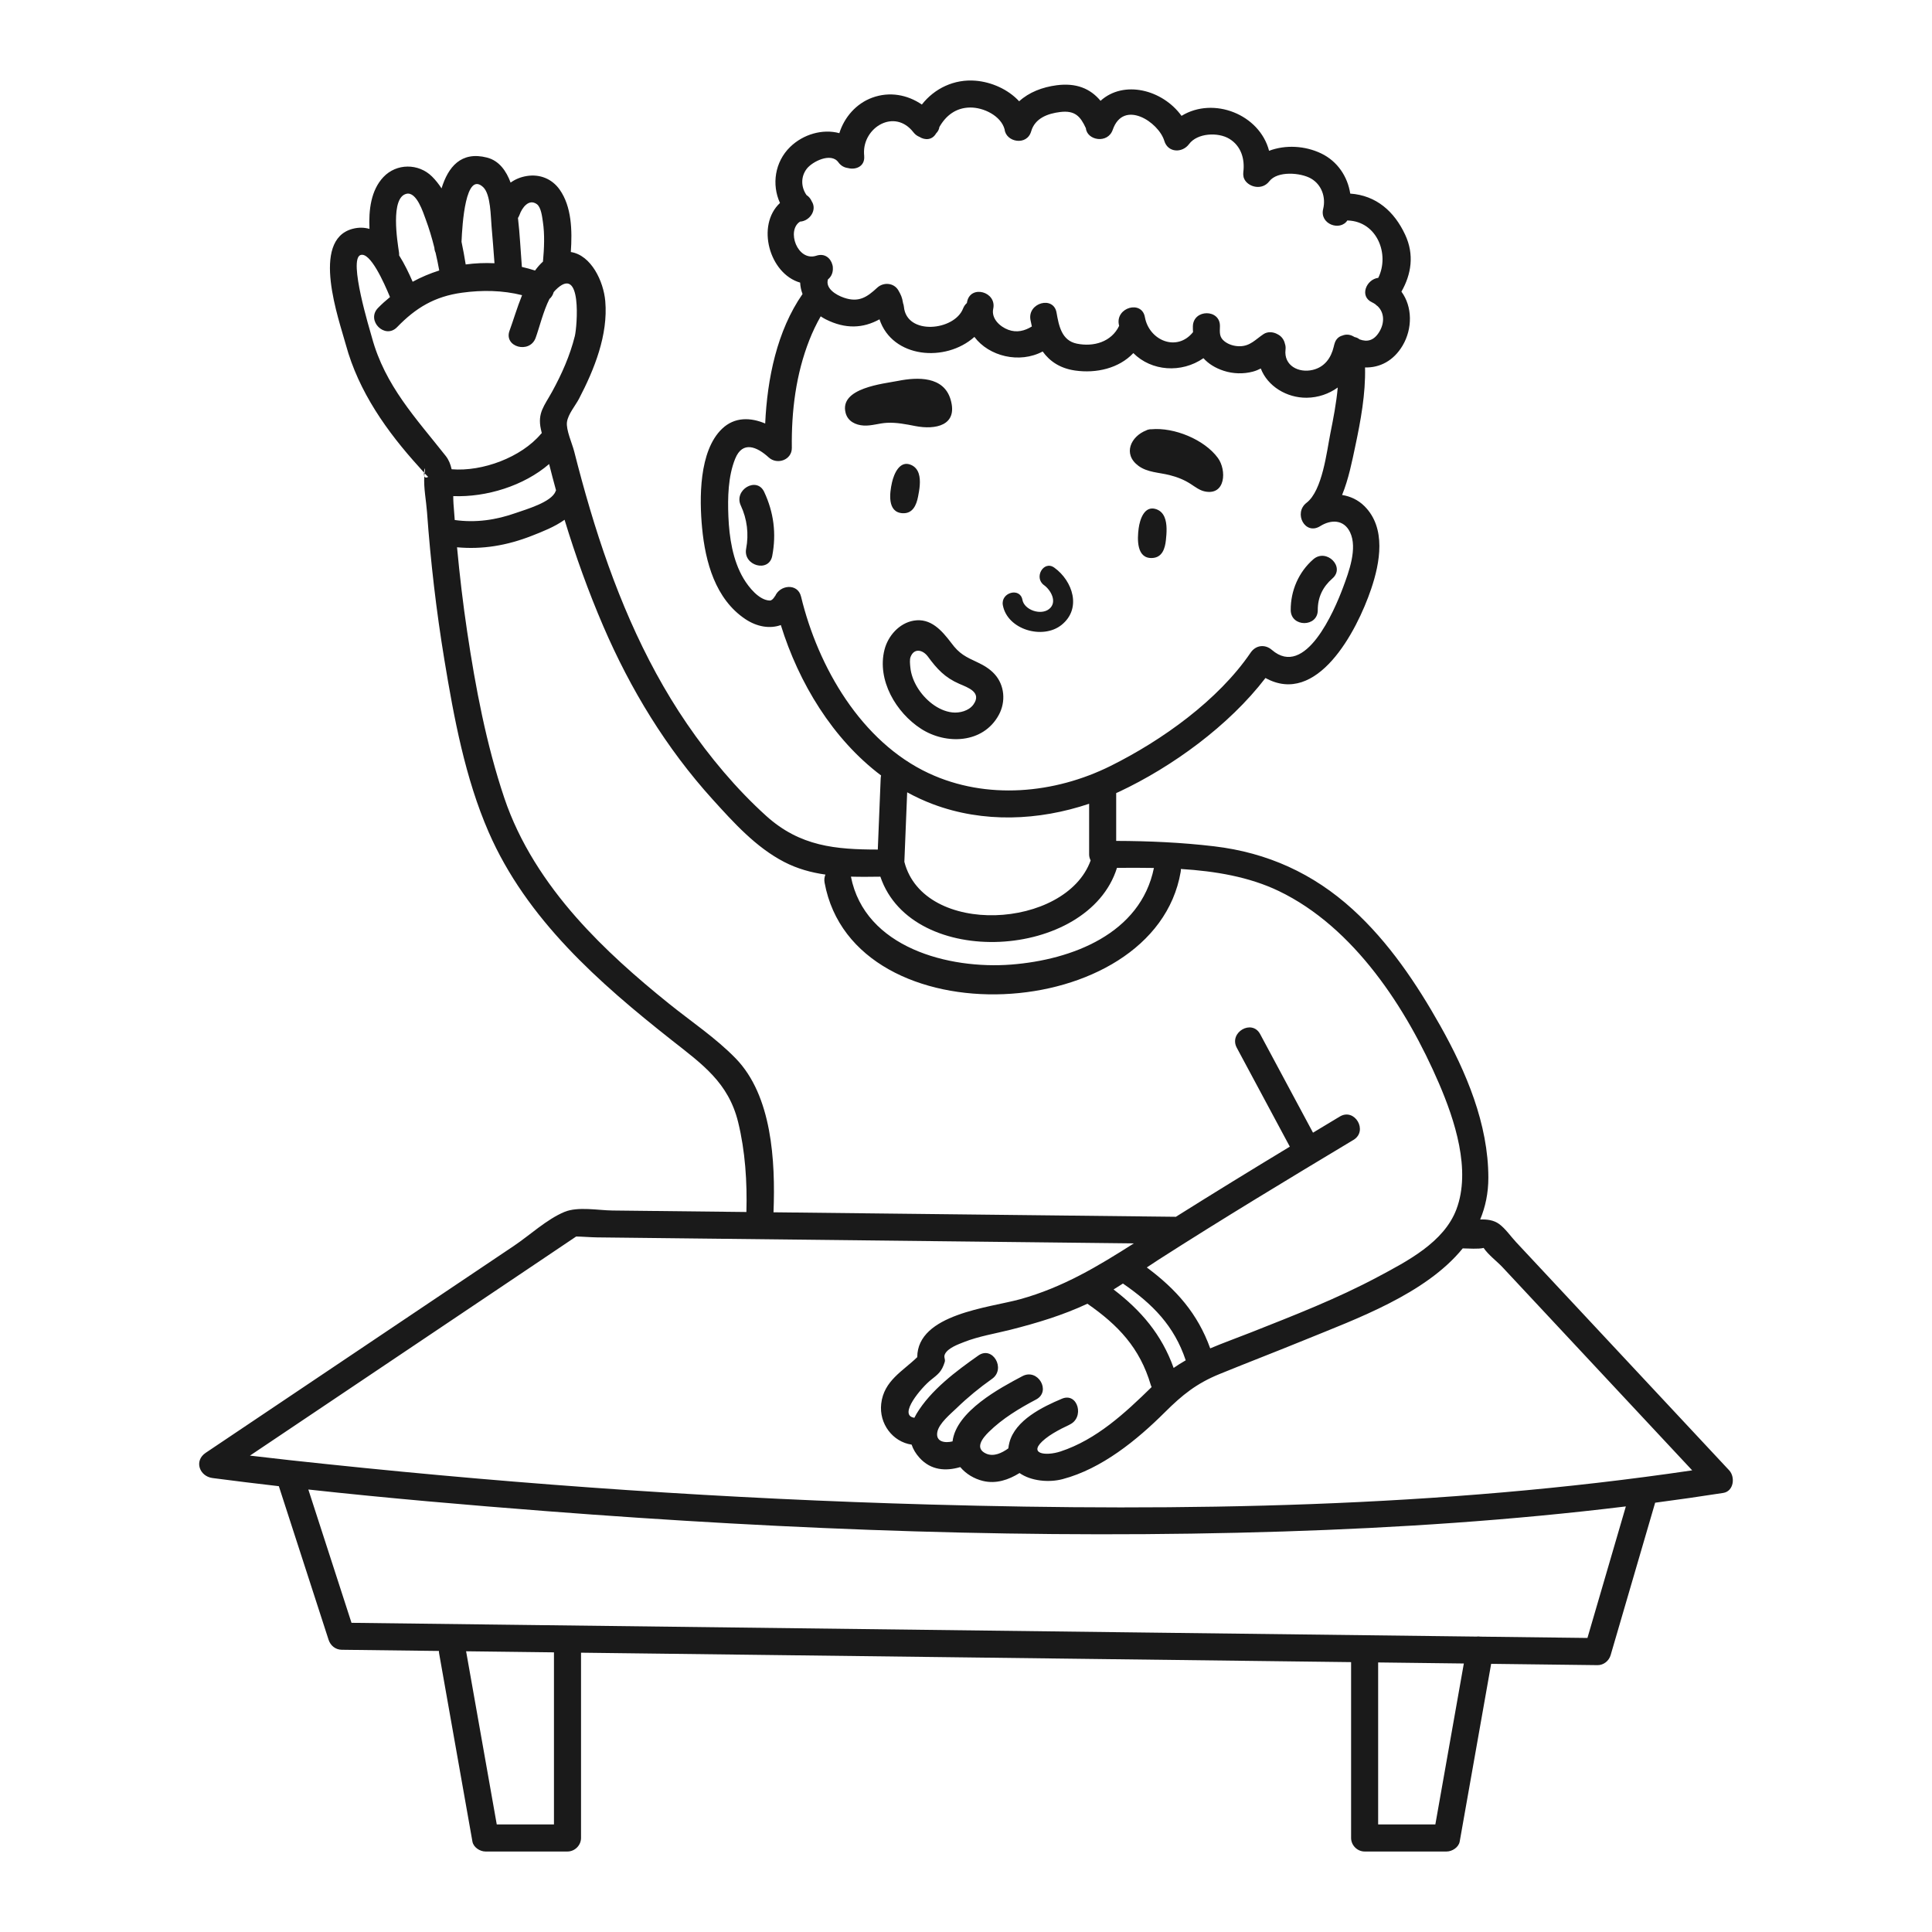<?xml version="1.0" encoding="utf-8"?>
<!-- Generator: Adobe Illustrator 23.0.3, SVG Export Plug-In . SVG Version: 6.00 Build 0)  -->
<svg version="1.1" id="Capa_1" xmlns="http://www.w3.org/2000/svg" xmlns:xlink="http://www.w3.org/1999/xlink" x="0px" y="0px"
	 viewBox="0 0 1200 1200" enable-background="new 0 0 1200 1200" xml:space="preserve">
<path fill="#1A1A1A" d="M1074.015,913.237c-27.953-29.934-55.907-59.868-83.86-89.801c-16.164-17.309-32.327-34.618-48.491-51.926
	c-3.285-3.518-6.585-8.357-10.481-11.224c-3.359-2.472-7.514-2.993-11.813-2.845c3.235-7.802,5.076-16.386,5.074-25.908
	c-0.004-33.377-13.804-65.862-29.893-94.47c-14.712-26.159-32.005-51.864-54.317-72.183c-24.613-22.415-53.053-35.282-86.025-39.21
	c-20.158-2.401-40.595-3.31-60.927-3.369c0-9.902,0-19.805,0-29.707c0.602-0.275,1.216-0.525,1.814-0.806
	c32.884-15.443,68.192-41.03,90.912-70.676c31.952,17.667,56.566-28.495,65.643-55.295c5.513-16.277,9.474-37.825-4.14-51.407
	c-3.949-3.94-8.803-6.156-13.914-6.961c4.062-9.916,6.229-21.068,8.205-30.369c3.322-15.638,6.451-32.494,6.048-48.85
	c9.167,0.25,17.738-4.12,23.353-13.618c6.174-10.443,6.127-24.144-0.753-33.467c6.183-10.871,8.062-23.013,2.341-35.316
	c-6.761-14.539-18.015-24.46-34.133-25.58c-1.619-10.536-7.92-20.106-18.081-24.962c-10.024-4.79-22.135-5.468-32.335-1.622
	c-5.891-22.619-34.471-33.889-54.377-21.701c-11.868-16.395-35.947-22.366-50.301-9.338c-6.419-7.728-15.245-11.24-27.277-9.667
	c-8.858,1.158-17.152,4.344-23.273,9.955c-6.849-7.404-17.127-11.961-27.071-12.781c-13.29-1.096-25.507,4.768-33.367,14.806
	c-8.9-6.076-19.991-8.25-30.861-4.256c-9.945,3.654-17.309,12.156-20.387,22.029c-10.354-2.805-22.426,0.637-30.575,8.585
	c-9.521,9.285-11.533,23.368-6.294,34.775c-14.928,13.877-6.631,43.976,12.529,49.47c0.108,2.405,0.612,4.789,1.48,7.076
	c-15.855,22.806-21.925,52.589-23.194,80.435c-9-3.816-18.959-4.231-26.797,3.27c-14.427,13.807-14.11,43.521-12.392,61.587
	c2.009,21.122,8.219,44.156,26.844,56.616c7.277,4.868,15.332,6.139,22.057,3.706c11.144,35.977,32.239,70.824,62.278,93.432
	c-0.142,0.581-0.234,1.199-0.261,1.861c-0.596,14.716-1.191,29.433-1.787,44.149c-26.078-0.022-48.268-1.882-69.333-20.916
	c-18.507-16.723-35.147-36.641-49.196-57.186c-27.695-40.5-46.225-86.277-60.164-133.113c-3.564-11.975-6.836-24.036-9.908-36.146
	c-1.207-4.757-5.145-13.376-4.46-18.192c0.701-4.931,5.233-10.147,7.521-14.534c9.5-18.223,18.088-39.588,16.269-60.52
	c-1.073-12.345-8.714-28.56-21.402-30.538c0.922-13.331,0.544-28.189-6.925-38.753c-4.749-6.716-12.314-9.758-20.407-8.453
	c-3.96,0.639-7.265,2.077-10.067,4.089c-2.631-7.089-7.002-13.577-14.669-15.544c-16.153-4.146-24.154,5.915-28.223,19.131
	c-1.769-2.686-3.717-5.182-5.927-7.368c-8.347-8.254-22.041-8.315-30.213,0.365c-7.708,8.187-9.177,20.37-8.628,32.174
	c-3.254-0.934-6.769-1.045-10.578-0.017c-26.196,7.073-8.31,56.502-4.092,71.996c7.921,29.095,25.495,53.945,45.589,76.046
	c0.156,0.172,1.563,1.799,2.931,3.313c0.179-2.278,1.096-4.306,0.455-0.145c-0.029,0.188-0.034,0.39-0.059,0.58
	c1.13,1.237,2.147,2.292,2.277,2.215c-1.418,0.853-2.132,0.464-2.462-0.384c-0.497,7.11,1.182,15.406,1.673,22.216
	c2.218,30.749,5.772,61.435,10.792,91.854c5.927,35.925,12.879,73.413,27.484,106.959c23.527,54.04,68.469,93.595,113.783,129.315
	c18.922,14.915,35.176,26.274,41.201,50.896c4.397,17.967,5.652,37.134,5.12,55.782c-5.071-0.057-10.142-0.113-15.213-0.17
	c-22.677-0.253-45.353-0.507-68.03-0.76c-8.736-0.098-21.368-2.594-29.73,0.862c-10.927,4.517-21.644,14.532-31.408,21.088
	c-23.585,15.835-47.169,31.671-70.754,47.506c-40.239,27.017-80.477,54.035-120.715,81.052c-7.388,4.961-3.871,14.59,4.241,15.659
	c13.715,1.807,27.453,3.469,41.202,5.06c10.302,31.811,20.603,63.622,30.905,95.433c1.158,3.576,4.283,6.122,8.103,6.169
	c20.141,0.247,40.282,0.493,60.423,0.74c0.009,0.492,0.024,0.987,0.117,1.509c6.897,38.963,13.794,77.927,20.692,116.89
	c0.634,3.583,4.667,6.169,8.103,6.169c16.981,0,33.962,0,50.943,0c4.543,0,8.403-3.85,8.403-8.403c0-38.362,0-76.723,0-115.085
	c38.222,0.468,76.444,0.936,114.666,1.404c121.212,1.484,242.425,2.969,363.637,4.453c0,36.409,0,72.818,0,109.228
	c0,4.542,3.85,8.403,8.403,8.403c16.981,0,33.962,0,50.943,0c3.399,0,7.469-2.587,8.103-6.169
	c6.514-36.799,13.028-73.598,19.542-110.397c22.031,0.27,44.063,0.54,66.094,0.809c3.73,0.046,7.075-2.65,8.103-6.169
	c9.221-31.574,18.441-63.148,27.662-94.722c14.112-1.863,28.206-3.869,42.274-6.071
	C1076.912,926.247,1077.905,917.402,1074.015,913.237z M919.348,772.251c-0.04-0.024-0.058-0.051-0.049-0.083
	C919.295,772.184,919.339,772.227,919.348,772.251z M496.929,137.644c5.795-0.281,10.811-7.063,7.256-12.596
	c-0.678-1.588-1.773-2.965-3.219-3.865c-3.427-4.856-3.743-11.338,0.135-16.367c3.466-4.495,15.082-10.314,19.61-4.034
	c1.601,2.22,3.745,3.315,5.944,3.586c4.901,1.328,10.558-1.051,10.112-7.228c0.005-0.075-0.006-0.152-0.003-0.228
	c-0.006-0.061,0.005-0.111-0.002-0.173c-0.031-0.271-0.04-0.538-0.06-0.807c-0.017-0.136-0.004-0.266-0.03-0.403
	c-0.866-16.414,19.013-28.454,30.692-13.335c1.065,1.379,2.356,2.27,3.725,2.824c3.437,2.166,7.934,2.063,10.332-2.159
	c1.111-1.105,1.856-2.458,2.047-3.96c3.995-7.038,10.196-12.005,19.044-12.121c8.362-0.11,19.2,5.108,21.468,13.577
	c0.811,7.961,13.857,10.445,16.5,1.215c2.328-8.13,10.247-11.05,18.015-12.001c9.333-1.143,12.634,2.872,15.966,10.069
	c0.715,7.596,13.57,9.882,16.679,0.971c6.68-19.146,28.534-4.818,32.037,6.889c2.227,7.445,11.171,7.655,15.358,2.007
	c5.154-6.951,18.062-7.533,25.03-3.29c7.373,4.49,9.71,12.591,8.681,20.718c-0.119,0.941-0.055,1.768,0.084,2.543
	c0.048,0.3,0.088,0.6,0.178,0.887c0.043,0.136,0.109,0.253,0.161,0.382c0.14,0.359,0.295,0.709,0.496,1.042
	c0.017,0.026,0.036,0.05,0.053,0.076c2.785,4.481,10.798,6.422,15.176,0.726c5.057-6.58,19.535-5.404,25.966-1.661
	c6.605,3.845,9.254,11.679,7.482,18.856c-2.335,9.458,10.549,13.99,15.033,7.123c0.103,0.007,0.19,0.036,0.294,0.039
	c18.24,0.633,26.073,21.093,18.896,35.624c-7.398,0.891-11.97,11.521-3.775,15.255c0.749,0.341,1.387,0.762,2.009,1.192
	c0.445,0.459,0.929,0.861,1.442,1.213c4.154,4.027,4.317,10.386,0.955,15.895c-3.352,5.493-7.487,6.422-12.279,4.654
	c-0.871-0.756-1.923-1.204-3.046-1.425c-0.192-0.106-0.382-0.205-0.575-0.318c-2.502-1.458-4.927-1.462-6.979-0.621
	c-2.274,0.582-4.174,2.255-4.95,5.182c-0.074,0.192-0.114,0.393-0.176,0.59c-0.003,0.014-0.009,0.025-0.012,0.039
	c0,0.002-0.001,0.004-0.002,0.006c-0.122,0.396-0.226,0.794-0.293,1.201c-1.635,6.892-5.671,12.566-13.005,14.311
	c-8.794,2.092-18.076-2.677-16.92-12.584c0.165-1.411,0.002-2.623-0.383-3.661c-0.466-2.303-1.982-4.463-4-5.585
	c-0.25-0.139-0.5-0.278-0.75-0.417c-2.529-1.406-5.975-1.659-8.482,0c-4.957,3.28-8.285,7.478-14.737,7.554
	c-3.274,0.039-6.759-0.915-9.4-2.923c-3.494-2.658-3.088-5.524-2.987-9.472c0.276-10.819-16.53-10.813-16.806,0
	c-0.032,1.245,0.013,2.449,0.096,3.632c-10.038,12.537-27.314,5.138-29.898-9.317c-1.9-10.629-18.099-6.125-16.206,4.468
	c0.058,0.325,0.141,0.631,0.206,0.951c-4.748,9.957-15.786,13.212-26.324,11.038c-9.382-1.936-11.103-11.024-12.557-19.271
	c-1.874-10.632-18.073-6.126-16.206,4.468c0.249,1.411,0.549,2.786,0.874,4.144c-4.428,2.746-9.346,4.011-14.612,2.074
	c-5.226-1.922-10.684-6.977-9.376-13.066c2.267-10.546-13.931-15.053-16.206-4.468c-0.064,0.3-0.097,0.591-0.152,0.888
	c-0.979,0.871-1.817,1.983-2.377,3.429c-5.37,13.865-35.061,16.808-36.739-1.062c-0.082-0.871-0.301-1.645-0.575-2.375
	c-0.011-0.077-0.002-0.146-0.015-0.223c-0.541-3.248-1.189-4.693-2.817-7.552c-2.759-4.846-9.297-5.33-13.198-1.701
	c-6.396,5.951-11.522,9.302-20.578,6.223c-5.277-1.795-11.66-5.905-10.006-11.392c2.27-1.793,3.205-4.485,3.056-7.132
	c0.006-0.668-0.084-1.314-0.283-1.929c-1.068-4.107-4.751-7.389-9.953-5.667C495.37,162.694,488.248,143.134,496.929,137.644z
	 M497.546,370.554c-2.091-8.676-13.494-7.251-16.206,0c0.866-2.315-0.912,2.52-3.2,2.455c-6.689-0.191-13.117-8.288-16.317-13.667
	c-6.736-11.324-8.885-25.639-9.41-38.586c-0.47-11.603-0.211-24.862,4.206-35.798c4.6-11.392,13.573-7.492,20.854-0.837
	c5.223,4.774,14.438,1.605,14.345-5.942c-0.283-22.855,2.51-45.718,10.938-67.094c1.978-5.017,4.314-9.914,6.991-14.602
	c1.002,0.67,2.027,1.302,3.097,1.842c12.295,6.203,23.271,5.617,33.421,0.004c8.013,24.154,41.045,26.95,58.951,10.932
	c9.022,12.083,28.003,16.737,42.403,9.055c4.451,6.168,10.886,10.491,20.086,11.818c13.232,1.909,27.314-1.356,36.226-10.822
	c11.195,11.259,29.824,12.67,43.541,3.175c3.113,3.444,7.319,6.112,12.661,7.842c5.766,1.867,12.188,2.058,18.055,0.489
	c1.815-0.485,3.407-1.16,4.899-1.937c4.201,11.009,16.083,18.281,28.494,18.161c7.193-0.07,13.836-2.412,19.306-6.347
	c-0.861,9.764-2.804,19.589-4.603,28.592c-2.243,11.219-4.913,35.424-14.763,42.994c-8.291,6.372-0.956,20.44,8.482,14.511
	c6.686-4.2,14.682-4.212,18.529,3.784c4.789,9.954-0.794,24.768-4.313,34.22c-5.47,14.694-23.495,56.799-44.241,38.876
	c-4.284-3.701-10.003-2.996-13.198,1.701c-20.155,29.636-55.237,54.583-86.973,70.363c-34.833,17.32-77.082,21.252-112.906,4.567
	C534.958,460.765,508.101,414.345,497.546,370.554z M579.488,499.506c31.328,11.761,65.662,10.251,96.989-0.277
	c0,10.498,0,20.997,0,31.495c0,1.323,0.361,2.578,0.943,3.715c-15.331,42.699-103.686,47.732-115.704,0.849
	c0.582-14.389,1.165-28.778,1.748-43.167C568.599,494.931,573.933,497.42,579.488,499.506z M546.813,544.52
	c19.665,58.062,129.113,51.667,146.954-5.47c7.513-0.063,15.2-0.091,22.954,0.053c-8.3,40.86-50.882,57.052-88.548,60.003
	c-38.819,3.042-90.979-10.435-99.646-54.609C534.592,544.678,540.701,544.6,546.813,544.52z M281.665,312.79
	c-0.098-1.479-0.132-3.042-0.147-4.646c20.583,0.801,43.87-6.391,59.551-19.918c1.364,5.448,2.794,10.883,4.288,16.307
	c-0.092,0.211-0.211,0.391-0.291,0.617c-2.408,6.755-18.447,11.265-24.517,13.42c-12.536,4.451-25.083,6.242-38.106,4.424
	C282.183,319.592,281.892,316.193,281.665,312.79z M333.429,126.793c2.671,1.907,3.301,7.922,3.735,10.76
	c1.246,8.16,0.826,16.665,0.082,24.924c-1.789,1.618-3.426,3.483-4.921,5.551c-2.699-0.877-5.429-1.611-8.18-2.24
	c-0.809-10.107-1.243-20.319-2.429-30.4c0.374-0.58,0.71-1.212,0.966-1.939C324.214,129.109,328.418,123.215,333.429,126.793z
	 M300.096,116.229c4.758,4.453,4.663,18.476,5.218,24.314c0.727,7.643,1.204,15.305,1.82,22.957
	c-5.986-0.281-11.974-0.045-17.882,0.76c-0.73-4.51-1.561-9.26-2.591-14.076C287.122,139.176,289.16,105.996,300.096,116.229z
	 M252.519,120.356c6.268-1.373,10.295,11.587,11.864,15.794c2.145,5.753,3.907,11.696,5.415,17.709
	c0.058,1.168,0.311,2.201,0.746,3.086c0.859,3.671,1.607,7.358,2.278,11.053c-5.712,1.82-11.253,4.138-16.516,7.004
	c-2.29-5.276-5.064-11.09-8.402-16.383c0.035-0.625,0.01-1.275-0.092-1.952C246.824,150.085,242.309,122.592,252.519,120.356z
	 M231.021,209.679c-1.248-4.585-14.828-48.636-7.095-51.276c6.043-2.063,14.557,17.049,18.309,26.111
	c-2.597,2.13-5.122,4.36-7.478,6.799c-7.518,7.782,4.352,19.68,11.884,11.884c11.652-12.06,23.389-19.078,40.337-21.395
	c12.467-1.704,25.171-1.526,37.289,1.535c-3.149,7.818-5.516,15.894-7.781,22.064c-3.733,10.168,12.503,14.554,16.206,4.468
	c2.153-5.866,4.818-16.799,8.581-24.176c1.254-1.049,2.17-2.545,2.628-4.245c0.324-0.409,0.653-0.794,0.991-1.137
	c16.974-17.208,13.508,22.983,12.154,28.412c-3.036,12.173-8.106,23.593-14.129,34.565c-4.861,8.856-9.184,13.165-6.966,23.3
	c0.177,0.807,0.377,1.613,0.557,2.42c-0.173,0.177-0.356,0.31-0.524,0.51c-12.179,14.468-36.254,23.551-55.478,21.941
	c-0.663-3.048-1.77-5.871-3.633-8.232C258.31,259.701,239.156,239.561,231.021,209.679z M456.949,657.39
	c-12.347-12.69-27.586-22.843-41.339-33.913c-20.417-16.434-40.163-33.819-57.54-53.493c-19.232-21.775-35.512-46.659-44.826-74.324
	c-11.249-33.41-17.886-68.65-23.096-103.449c-2.598-17.357-4.642-34.801-6.272-52.282c15.858,1.456,31.052-1.124,46.289-7.078
	c6.714-2.623,14.322-5.585,20.498-10.009c6.839,22.44,14.786,44.553,23.99,65.966c16.915,39.35,39.179,75.917,67.974,107.717
	c13.081,14.446,26.815,29.694,44.356,38.807c8.285,4.304,16.905,6.633,25.71,7.888c-0.626,1.452-0.876,3.139-0.527,5.032
	c18.125,98.483,204.815,88.377,221.167-6.688c0.109-0.632,0.145-1.238,0.132-1.825c21.261,1.323,42.334,4.826,60.773,13.677
	c46.855,22.489,79.543,73.075,99.497,119.429c9.796,22.756,20.11,53.901,10.838,78.372c-7.763,20.489-30.661,32.202-48.784,41.886
	c-25.338,13.539-52.151,23.934-78.819,34.494c-8.483,3.359-17.033,6.4-25.288,9.902c-7.794-21.689-21.216-36.755-39.385-50.263
	c2.394-1.612,4.795-3.209,7.219-4.762c39.9-25.567,80.51-50.062,121.137-74.453c9.263-5.561,0.823-20.098-8.482-14.511
	c-5.55,3.332-11.092,6.678-16.638,10.018c-10.94-20.401-21.88-40.802-32.819-61.202c-5.113-9.535-19.627-1.057-14.511,8.482
	c10.976,20.469,21.952,40.937,32.928,61.405c-23.724,14.35-47.358,28.851-70.834,43.598c-0.142-0.008-0.264-0.044-0.41-0.045
	c-83.149-0.929-166.297-1.858-249.446-2.787C481.686,720.95,479.454,680.521,456.949,657.39z M664.068,884.968
	c9.82-4.129,5.505-20.399-4.468-16.206c-12.096,5.086-28.972,13.316-32.625,27.163c-0.338,1.282-0.562,2.509-0.683,3.681
	c-3.956,2.873-9.127,5.373-13.833,3.246c-7.301-3.299-2.167-9.656,1.749-13.492c8.536-8.363,18.835-14.56,29.34-20.111
	c9.566-5.055,1.083-19.566-8.482-14.511c-13.874,7.332-41.145,21.821-43.426,40.538c-4.656,1.151-10.555,0.357-9.462-5.753
	c0.969-5.417,8.31-11.361,12.02-14.95c6.809-6.588,14.212-12.68,21.964-18.134c8.778-6.177,0.39-20.754-8.482-14.512
	c-13.898,9.779-29.523,21.434-38.401,36.189c-0.499,0.829-0.938,1.662-1.348,2.496c-10.525-1.549,4.777-19.127,10.011-23.293
	c4.918-3.915,6.938-5.349,8.81-11.231c0.662-2.079-0.874-2.995,0.225-5.144c1.911-3.737,8.313-6.002,11.751-7.361
	c9.194-3.635,19.346-5.235,28.904-7.656c16.286-4.125,32.546-9.013,47.774-16.161c19.048,13.235,32.568,27.394,39.337,50.374
	c0.149,0.505,0.353,0.945,0.56,1.381c-16.493,16.127-34.213,32.621-56.549,39.993c-9.412,3.107-21.325,1.557-9.422-7.956
	c3.024-2.417,6.483-4.363,9.897-6.169C660.454,886.742,666.294,884.031,664.068,884.968z M728.967,849.654
	c-7.485-20.879-20.186-35.62-37.304-48.738c1.948-1.21,3.894-2.425,5.815-3.687c18.504,12.75,31.859,26.296,38.996,47.687
	C733.909,846.38,731.4,847.946,728.967,849.654z M311.357,799.298c14.526-9.753,46.955-31.579,46.515-31.277
	c2.801,0,9.199,0.499,12.957,0.541c20.283,0.227,40.567,0.453,60.85,0.68c59.739,0.668,119.479,1.335,179.218,2.002
	c31.12,0.348,62.24,0.695,93.36,1.043c-22.35,14.221-44.067,27.34-70.647,34.688c-19.01,5.255-63.77,9.156-63.889,35.968
	c-9.011,8.775-20.739,14.628-22.385,28.94c-1.428,12.419,7.175,23.702,18.888,25.403c0.937,2.839,2.564,5.601,4.957,8.232
	c7.071,7.775,16.269,8.351,25.256,5.716c3.56,4.265,8.667,7.294,14.09,8.604c8.189,1.978,15.91-0.68,22.726-4.909
	c7.112,4.988,18.219,6.037,26.757,3.783c24.282-6.409,46.159-24.251,63.561-41.588c10.77-10.729,19.617-17.85,33.834-23.656
	c17.664-7.214,35.481-14.043,53.14-21.27c31.633-12.946,74.948-28.453,97.976-56.806c3.515,0.057,9.798,0.534,12.992-0.276
	c2.839,4.256,8.448,8.471,11.653,11.902c16.29,17.444,32.58,34.888,48.87,52.332c23.007,24.637,46.014,49.274,69.021,73.911
	c-156.433,23.139-315.921,25.634-473.717,21.224c-124.995-3.493-249.916-12.004-374.272-25.085
	c-6.31-0.664-12.62-1.335-18.929-2.018c-3.901-0.367-5.162-0.597-8.399-0.928c-6.832-0.755-13.66-1.534-20.486-2.344
	c26.942-18.09,53.884-36.18,80.827-54.269C261.172,832.993,286.265,816.146,311.357,799.298z M344.074,1133.194
	c-11.843,0-23.686,0-35.53,0c-6.346-35.852-12.693-71.704-19.039-107.556c18.19,0.223,36.379,0.446,54.569,0.668
	C344.074,1061.936,344.074,1097.565,344.074,1133.194z M891.519,1133.194c-11.843,0-23.686,0-35.53,0c0-33.54,0-67.079,0-100.619
	c13.183,0.161,26.366,0.323,39.549,0.484c4.559,0.056,9.118,0.112,13.677,0.167C903.317,1066.549,897.418,1099.872,891.519,1133.194
	z M985.99,1017.361c-22.132-0.271-44.264-0.542-66.396-0.813c-0.885-0.144-1.765-0.155-2.621-0.032
	c-62.684-0.767-125.368-1.535-188.052-2.303c-139.997-1.714-279.995-3.428-419.992-5.143c-30.201-0.37-60.401-0.739-90.601-1.109
	c-8.938-27.601-17.876-55.201-26.814-82.802c49.318,5.4,98.789,9.645,148.211,13.463c152.078,11.748,304.919,17.48,457.422,12.614
	c71.061-2.267,142.117-6.956,212.701-15.573C1001.896,962.895,993.943,990.128,985.99,1017.361z M263.732,293.939
	c-0.079,0.601-0.142,1.21-0.185,1.831c-0.237-0.609-0.276-1.444-0.211-2.265C263.47,293.654,263.6,293.794,263.732,293.939z
	 M570.611,294.061c1.49,4.444,0.424,10.311-0.387,14.413c-1.024,5.179-3.242,10.597-9.541,10.296
	c-9.763-0.468-8.117-12.658-6.649-19.122c1.223-5.384,4.808-13.925,11.806-10.907C568.378,289.835,569.838,291.757,570.611,294.061z
	 M723.247,321.088c1.885,4.292,1.353,10.231,0.915,14.389c-0.553,5.25-2.272,10.847-8.573,11.115
	c-9.765,0.415-9.226-11.874-8.348-18.444c0.732-5.472,3.531-14.302,10.773-11.928C720.643,317.081,722.27,318.863,723.247,321.088z
	 M711.966,267.318c0.416-0.253,0.91-0.446,1.515-0.534c0.565-0.166,1.088-0.2,1.577-0.159c14.119-1.329,32.984,6.323,41.391,17.813
	c5.513,7.533,4.866,23.403-8.034,20.824c-3.334-0.666-6.128-2.894-8.9-4.682c-4.085-2.634-8.399-4.315-13.143-5.507
	c-6.412-1.611-13.68-1.62-19.219-5.695C697.171,282.034,702.384,271.038,711.966,267.318z M550.822,262.622
	c-4.762,0.242-9.553,1.974-14.348,1.695c-5.006-0.291-9.811-2.599-11.205-7.705c-4.302-15.753,23.798-18.277,32.653-20.066
	c12.045-2.372,28.222-2.906,32.499,11.583c4.821,16.329-9.56,18.89-21.823,16.515C562.656,263.493,556.909,262.312,550.822,262.622z
	 M620.387,444.022c4.403-8.119,3.663-18.402-2.646-25.333c-2.894-3.179-6.565-5.401-10.418-7.212
	c-7.381-3.469-11.372-5.17-16.553-12.247c-5.795-7.62-12.709-15.582-23.331-13.725c-8.965,1.567-15.898,9.501-18.063,18.029
	c-4.801,18.91,7.2,39.139,22.72,49.138C587.642,462.685,610.687,461.909,620.387,444.022z M591.435,442.496
	c-8.925-1.033-17.075-8.024-21.609-15.483c-2.318-3.812-3.99-8.132-4.412-12.614c-0.172-1.829-0.505-4.666,0.168-6.398
	c2.155-5.551,7.445-4.539,10.677-0.289c5.716,7.806,10.652,13.154,19.594,17.03c5.275,2.286,14.168,5.232,8.779,12.823
	C601.797,441.556,595.962,443.019,591.435,442.496z M474.639,305.52c5.971,12.768,7.654,25.91,5.006,39.763
	c-2.032,10.628-18.226,6.101-16.206-4.468c1.738-9.091,0.614-18.42-3.311-26.813C455.569,304.254,470.062,295.731,474.639,305.52z
	 M801.688,378.895c-0.062-12.017,4.921-23.579,14.017-31.5c8.127-7.077,20.055,4.768,11.884,11.884
	c-5.941,5.173-9.135,11.699-9.094,19.616C818.549,389.729,801.743,389.706,801.688,378.895z M622.891,375.915
	c-1.465-7.943,10.685-11.317,12.154-3.351c1.164,6.309,11.404,9.833,16.577,5.711c5.327-4.244,1.088-11.789-3.154-14.828
	c-6.544-4.688-0.243-15.615,6.362-10.884c11.447,8.201,17.215,25.472,4.468,35.622C647.651,397.462,625.691,391.09,622.891,375.915z
	"/>
</svg>

